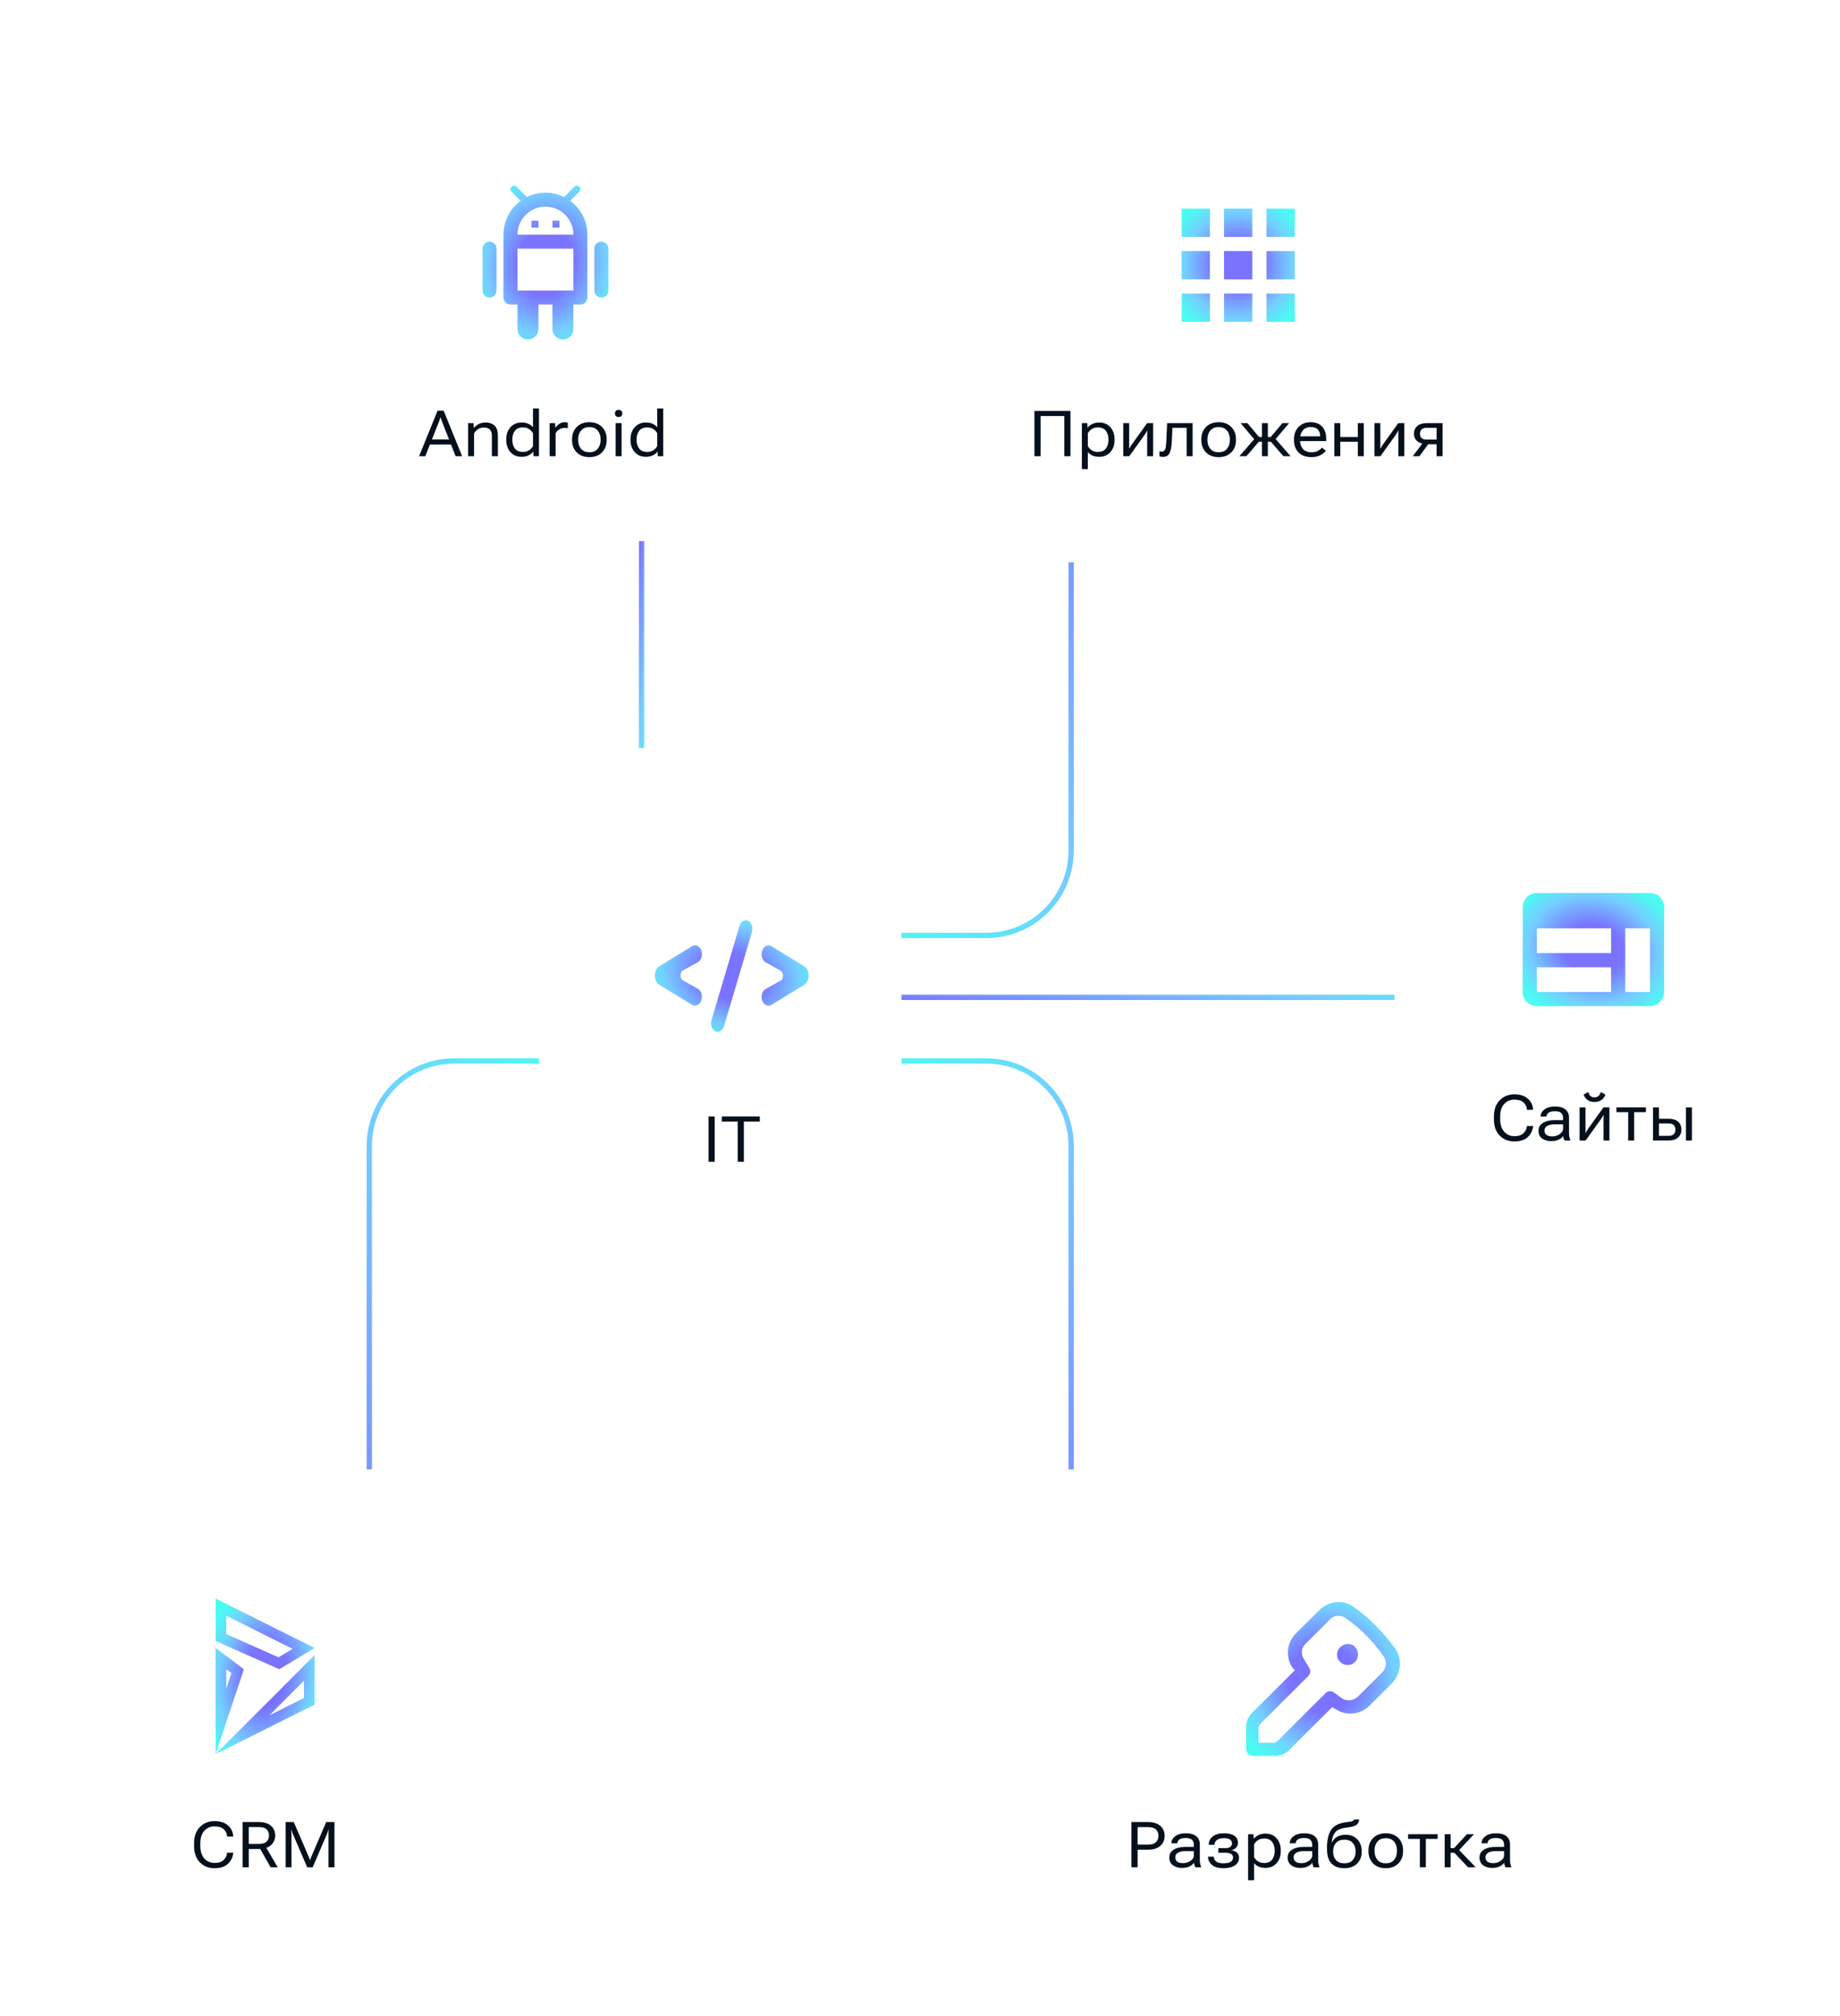<svg width="347" height="380" viewBox="0 0 347 380" fill="none" xmlns="http://www.w3.org/2000/svg">
<g filter="url(#filter0_dd_339_42142)">
<rect x="59" y="8" width="83" height="94" rx="12" fill="white"/>
<path fill-rule="evenodd" clip-rule="evenodd" d="M94.932 31C94.763 31 94.594 31.065 94.466 31.193C94.209 31.45 94.209 31.868 94.466 32.125L96.193 33.853C94.232 35.292 92.954 37.608 92.954 40.227V52.091C92.954 52.819 93.545 53.409 94.273 53.409H95.591V58.023C95.591 59.114 96.477 60 97.568 60C98.66 60 99.546 59.114 99.546 58.023V53.409H102.182V58.023C102.182 59.114 103.068 60 104.159 60C105.251 60 106.136 59.114 106.136 58.023V53.409H107.455C108.182 53.409 108.773 52.819 108.773 52.091V40.227C108.773 37.608 107.495 35.292 105.534 33.853L107.261 32.125C107.518 31.867 107.518 31.451 107.261 31.193C107.004 30.936 106.587 30.936 106.329 31.193L104.375 33.147C103.316 32.621 102.127 32.318 100.864 32.318C99.601 32.318 98.411 32.621 97.352 33.147L95.398 31.193C95.269 31.065 95.1 31 94.932 31ZM100.864 34.955C103.772 34.955 106.136 37.319 106.136 40.227H95.591C95.591 37.319 97.956 34.955 100.864 34.955ZM98.227 37.591V38.909H99.546V37.591H98.227ZM102.182 37.591V38.909H103.5V37.591H102.182ZM106.136 42.864V50.773H99.546H95.591V42.864H106.136Z" fill="url(#paint0_radial_339_42142)"/>
<path d="M90.318 41.545C89.591 41.545 89 42.136 89 42.864V50.773C89 51.5 89.591 52.091 90.318 52.091C91.046 52.091 91.636 51.5 91.636 50.773V42.864C91.636 42.136 91.046 41.545 90.318 41.545Z" fill="url(#paint1_radial_339_42142)"/>
<path d="M111.409 41.545C110.681 41.545 110.091 42.136 110.091 42.864V50.773C110.091 51.5 110.681 52.091 111.409 52.091C112.137 52.091 112.727 51.5 112.727 50.773V42.864C112.727 42.136 112.137 41.545 111.409 41.545Z" fill="url(#paint2_radial_339_42142)"/>
<path d="M77.034 82L80.526 73.41H81.663L85.155 82H83.924L81.411 75.602C81.344 75.441 81.286 75.289 81.235 75.144C81.188 75 81.145 74.853 81.106 74.705H81.042C81.003 74.853 80.958 75 80.907 75.144C80.86 75.289 80.803 75.441 80.737 75.602L78.206 82H77.034ZM78.505 79.797L78.885 78.836L83.28 78.842L83.655 79.803L78.505 79.797ZM86.28 82V75.766H87.299L87.352 76.662H87.381C87.655 76.33 87.977 76.078 88.348 75.906C88.723 75.734 89.139 75.648 89.596 75.648C90.295 75.648 90.852 75.842 91.266 76.228C91.684 76.611 91.893 77.256 91.893 78.162V82H90.762V78.15C90.762 77.596 90.629 77.199 90.364 76.961C90.098 76.719 89.721 76.598 89.233 76.598C88.819 76.598 88.456 76.701 88.143 76.908C87.835 77.115 87.588 77.383 87.405 77.711V82H86.28ZM93.475 78.977V78.789C93.475 77.879 93.737 77.129 94.26 76.539C94.787 75.945 95.489 75.648 96.364 75.648C96.871 75.648 97.303 75.731 97.658 75.894C98.014 76.059 98.299 76.275 98.514 76.545V73H99.639V82H98.619L98.567 81.144H98.537C98.354 81.414 98.073 81.644 97.694 81.836C97.315 82.023 96.871 82.117 96.364 82.117C95.489 82.117 94.787 81.82 94.26 81.227C93.737 80.633 93.475 79.883 93.475 78.977ZM94.623 78.977C94.623 79.609 94.783 80.137 95.104 80.559C95.428 80.981 95.936 81.191 96.627 81.191C97.092 81.191 97.487 81.08 97.811 80.857C98.135 80.631 98.369 80.373 98.514 80.084V77.682C98.369 77.393 98.135 77.137 97.811 76.914C97.487 76.688 97.092 76.574 96.627 76.574C95.936 76.574 95.428 76.785 95.104 77.207C94.783 77.629 94.623 78.156 94.623 78.789V78.977ZM101.654 82V75.766H102.674L102.727 76.627H102.75C102.938 76.35 103.182 76.107 103.482 75.9C103.783 75.693 104.143 75.59 104.561 75.59C104.658 75.59 104.758 75.6 104.859 75.619C104.965 75.639 105.039 75.656 105.082 75.672V76.721C104.996 76.705 104.904 76.693 104.807 76.686C104.713 76.678 104.609 76.674 104.496 76.674C104.078 76.674 103.723 76.773 103.43 76.973C103.137 77.168 102.92 77.412 102.779 77.705V82H101.654ZM105.885 78.977V78.789C105.885 77.848 106.179 77.08 106.769 76.486C107.363 75.889 108.156 75.59 109.148 75.59C110.136 75.59 110.927 75.889 111.521 76.486C112.115 77.08 112.412 77.848 112.412 78.789V78.977C112.412 79.918 112.115 80.688 111.521 81.285C110.927 81.879 110.136 82.176 109.148 82.176C108.156 82.176 107.363 81.879 106.769 81.285C106.179 80.688 105.885 79.918 105.885 78.977ZM107.033 78.789V78.977C107.033 79.617 107.211 80.156 107.566 80.594C107.922 81.031 108.449 81.25 109.148 81.25C109.847 81.25 110.373 81.031 110.724 80.594C111.08 80.156 111.258 79.617 111.258 78.977V78.789C111.258 78.144 111.08 77.606 110.724 77.172C110.373 76.734 109.847 76.516 109.148 76.516C108.449 76.516 107.922 76.734 107.566 77.172C107.211 77.606 107.033 78.144 107.033 78.789ZM114.099 82V75.766H115.224V82H114.099ZM113.964 73.938C113.964 73.746 114.023 73.588 114.14 73.463C114.261 73.334 114.435 73.269 114.662 73.269C114.888 73.269 115.06 73.334 115.177 73.463C115.298 73.592 115.359 73.75 115.359 73.938C115.359 74.129 115.298 74.289 115.177 74.418C115.056 74.547 114.884 74.611 114.662 74.611C114.439 74.611 114.267 74.547 114.146 74.418C114.025 74.289 113.964 74.129 113.964 73.938ZM116.911 78.977V78.789C116.911 77.879 117.173 77.129 117.697 76.539C118.224 75.945 118.925 75.648 119.8 75.648C120.308 75.648 120.74 75.731 121.095 75.894C121.45 76.059 121.736 76.275 121.95 76.545V73H123.075V82H122.056L122.003 81.144H121.974C121.79 81.414 121.509 81.644 121.13 81.836C120.751 82.023 120.308 82.117 119.8 82.117C118.925 82.117 118.224 81.82 117.697 81.227C117.173 80.633 116.911 79.883 116.911 78.977ZM118.06 78.977C118.06 79.609 118.22 80.137 118.54 80.559C118.865 80.981 119.372 81.191 120.064 81.191C120.529 81.191 120.923 81.08 121.247 80.857C121.572 80.631 121.806 80.373 121.95 80.084V77.682C121.806 77.393 121.572 77.137 121.247 76.914C120.923 76.688 120.529 76.574 120.064 76.574C119.372 76.574 118.865 76.785 118.54 77.207C118.22 77.629 118.06 78.156 118.06 78.789V78.977Z" fill="#04101C"/>
</g>
<g filter="url(#filter1_dd_339_42142)">
<rect x="102" y="141" width="68" height="94" rx="12" fill="white"/>
<path d="M128.612 185.193C128.992 185.426 129.398 185.332 129.682 185.064C129.958 184.804 130.127 184.384 130.127 183.911C130.127 183.377 129.899 182.844 129.482 182.611L126.593 180.992C126.281 180.817 126.086 180.381 126.086 179.88C126.086 179.379 126.281 178.942 126.593 178.768L129.49 177.145C129.902 176.914 130.127 176.387 130.127 175.86C130.127 175.394 129.96 174.979 129.688 174.722C129.407 174.457 129.005 174.364 128.629 174.594L122.476 178.359C122.01 178.644 121.75 179.259 121.75 179.886V179.911C121.75 180.538 122.01 181.153 122.476 181.438L128.612 185.193ZM132.409 188.419C132.285 188.836 132.329 189.276 132.487 189.619C132.643 189.955 132.941 190.25 133.347 190.25C133.807 190.25 134.15 189.867 134.286 189.41L139.582 171.581C139.706 171.164 139.662 170.724 139.504 170.381C139.348 170.045 139.05 169.75 138.643 169.75C138.183 169.75 137.84 170.133 137.705 170.59L132.409 188.419ZM141.873 183.937C141.873 184.404 142.04 184.819 142.312 185.075C142.593 185.34 142.995 185.434 143.371 185.203L149.524 181.438C149.99 181.153 150.25 180.538 150.25 179.911V179.886C150.25 179.259 149.99 178.644 149.524 178.359L143.388 174.605C143.008 174.372 142.602 174.466 142.318 174.734C142.042 174.994 141.873 175.414 141.873 175.886C141.873 176.42 142.101 176.953 142.518 177.187L145.407 178.806C145.719 178.98 145.914 179.417 145.914 179.918C145.914 180.419 145.719 180.855 145.407 181.03L142.51 182.653C142.098 182.884 141.873 183.411 141.873 183.937Z" fill="url(#paint3_radial_339_42142)" stroke="url(#paint4_radial_339_42142)" stroke-width="0.5"/>
<path d="M131.62 215V206.469H132.78V215H131.62ZM134.116 207.43V206.469H141.288V207.43H138.282V215H137.122V207.43H134.116Z" fill="#04101C"/>
</g>
<path d="M121 141V102" stroke="url(#paint5_linear_339_42142)"/>
<path d="M263 188H170" stroke="url(#paint6_linear_339_42142)"/>
<path d="M170.002 200L186.002 200C194.838 200 202.002 207.164 202.002 216L202.002 277" stroke="url(#paint7_linear_339_42142)"/>
<path d="M101.642 200L85.643 200C76.806 200 69.643 207.164 69.643 216L69.643 277" stroke="url(#paint8_linear_339_42142)"/>
<path d="M170.002 176.335L186.002 176.335C194.838 176.335 202.002 169.171 202.002 160.335L202.002 99.335" stroke="url(#paint9_linear_339_42142)"/>
<g filter="url(#filter2_dd_339_42142)">
<rect x="192" y="274" width="110" height="94" rx="12" fill="white"/>
<path d="M261.061 306.679C258.853 303.703 256.254 300.984 253.266 298.914C251.318 297.49 248.59 297.749 246.771 299.561L242.354 303.961C240.665 305.644 240.405 308.362 241.704 310.303C241.834 310.433 241.964 310.692 242.224 310.821L234.039 318.975C233.39 319.622 233 320.528 233 321.564V325.706C233 326.094 233.13 326.353 233.39 326.612C233.65 326.871 233.909 327 234.299 327H238.456C239.496 327 240.405 326.612 241.055 325.965L249.239 317.81C249.499 317.94 249.629 318.069 249.889 318.199C251.837 319.493 254.566 319.234 256.254 317.552L260.671 313.151C262.23 311.339 262.49 308.621 261.061 306.679ZM258.593 311.339L254.176 315.74C253.266 316.646 251.967 316.775 251.058 316.128C250.538 315.74 250.149 315.481 249.629 315.092C249.109 314.704 248.33 314.704 247.94 315.222L238.976 324.153C238.716 324.411 238.456 324.541 238.197 324.541H235.338V321.693C235.338 321.434 235.468 321.176 235.728 320.917L244.692 311.986C245.212 311.468 245.212 310.821 244.822 310.303C244.562 309.786 244.173 309.268 243.913 308.75C243.263 307.844 243.393 306.55 244.302 305.773L248.719 301.373C249.109 300.855 249.759 300.596 250.408 300.596C250.928 300.596 251.318 300.726 251.707 300.984C254.566 302.926 256.904 305.385 258.853 308.103C259.632 309.139 259.502 310.433 258.593 311.339Z" fill="url(#paint10_radial_339_42142)"/>
<path d="M252.148 305.909C251.593 305.909 251.177 306.192 250.761 306.474C249.928 307.321 249.928 308.593 250.761 309.299C251.177 309.722 251.593 309.864 252.148 309.864C252.703 309.864 253.12 309.722 253.536 309.299C253.952 308.875 254.091 308.451 254.091 307.886C254.091 307.321 253.952 306.898 253.536 306.474C253.258 306.05 252.703 305.909 252.148 305.909Z" fill="url(#paint11_radial_339_42142)"/>
<path d="M211.373 348V339.469H214.449C215.473 339.469 216.258 339.705 216.805 340.178C217.356 340.646 217.631 341.277 217.631 342.07C217.631 342.859 217.356 343.494 216.805 343.975C216.258 344.451 215.473 344.689 214.449 344.689H212.539V348H211.373ZM212.539 343.734H214.449C215.195 343.734 215.717 343.574 216.014 343.254C216.315 342.934 216.465 342.539 216.465 342.07C216.465 341.598 216.315 341.207 216.014 340.898C215.717 340.586 215.195 340.43 214.449 340.43H212.539V343.734ZM218.515 346.166C218.515 345.529 218.789 345.035 219.336 344.684C219.887 344.332 220.599 344.156 221.474 344.156H223.144V343.711C223.144 343.336 223.027 343.037 222.793 342.814C222.562 342.592 222.168 342.48 221.609 342.48C221.055 342.48 220.654 342.576 220.408 342.768C220.162 342.955 220.039 343.182 220.039 343.447V343.477H218.914V343.447C218.914 342.936 219.158 342.498 219.646 342.135C220.135 341.771 220.799 341.59 221.639 341.59C222.474 341.59 223.121 341.77 223.578 342.129C224.039 342.484 224.269 343.012 224.269 343.711V346.594C224.269 346.848 224.291 347.088 224.334 347.314C224.377 347.537 224.437 347.734 224.515 347.906V348H223.431C223.369 347.902 223.312 347.773 223.262 347.613C223.211 347.453 223.18 347.295 223.168 347.139C223.004 347.4 222.73 347.629 222.347 347.824C221.965 348.02 221.474 348.117 220.877 348.117C220.205 348.117 219.642 347.949 219.189 347.613C218.74 347.277 218.515 346.795 218.515 346.166ZM219.64 346.107C219.64 346.459 219.762 346.732 220.004 346.928C220.246 347.123 220.625 347.221 221.14 347.221C221.656 347.221 222.119 347.072 222.529 346.775C222.939 346.479 223.144 346.164 223.144 345.832V344.953H221.603C220.963 344.953 220.474 345.057 220.139 345.264C219.806 345.467 219.64 345.748 219.64 346.107ZM228.769 348.176C227.761 348.176 227.017 347.963 226.537 347.537C226.06 347.111 225.822 346.607 225.822 346.025V345.996H226.912V346.025C226.912 346.35 227.046 346.635 227.316 346.881C227.589 347.127 228.07 347.25 228.757 347.25C229.347 347.25 229.791 347.154 230.087 346.963C230.384 346.771 230.533 346.508 230.533 346.172C230.533 345.887 230.421 345.666 230.199 345.51C229.98 345.35 229.632 345.27 229.156 345.27H227.773V344.391H229.05C229.492 344.391 229.816 344.311 230.023 344.15C230.23 343.99 230.334 343.77 230.334 343.488C230.334 343.172 230.209 342.93 229.959 342.762C229.712 342.594 229.341 342.51 228.845 342.51C228.22 342.51 227.763 342.629 227.474 342.867C227.185 343.105 227.041 343.396 227.041 343.74V343.77H225.951V343.74C225.951 343.123 226.197 342.611 226.689 342.205C227.181 341.795 227.898 341.59 228.839 341.59C229.695 341.59 230.347 341.75 230.796 342.07C231.246 342.391 231.47 342.832 231.47 343.395C231.47 343.734 231.357 344.029 231.13 344.279C230.908 344.525 230.603 344.691 230.216 344.777V344.795C230.666 344.857 231.019 345.01 231.277 345.252C231.539 345.49 231.67 345.805 231.67 346.195C231.67 346.812 231.406 347.297 230.879 347.648C230.351 348 229.648 348.176 228.769 348.176ZM233.374 350.438V341.766H234.394L234.447 342.621H234.47C234.658 342.352 234.941 342.123 235.32 341.936C235.699 341.744 236.142 341.648 236.65 341.648C237.525 341.648 238.224 341.945 238.747 342.539C239.275 343.129 239.538 343.879 239.538 344.789V344.977C239.538 345.883 239.275 346.633 238.747 347.227C238.224 347.82 237.525 348.117 236.65 348.117C236.142 348.117 235.71 348.035 235.355 347.871C234.999 347.707 234.714 347.49 234.499 347.221V350.438H233.374ZM234.499 346.084C234.64 346.373 234.872 346.631 235.197 346.857C235.521 347.08 235.915 347.191 236.38 347.191C237.072 347.191 237.577 346.98 237.898 346.559C238.222 346.133 238.384 345.605 238.384 344.977V344.789C238.384 344.156 238.222 343.629 237.898 343.207C237.577 342.785 237.072 342.574 236.38 342.574C235.915 342.574 235.521 342.688 235.197 342.914C234.876 343.137 234.644 343.393 234.499 343.682V346.084ZM240.833 346.166C240.833 345.529 241.107 345.035 241.653 344.684C242.204 344.332 242.917 344.156 243.792 344.156H245.462V343.711C245.462 343.336 245.345 343.037 245.11 342.814C244.88 342.592 244.485 342.48 243.927 342.48C243.372 342.48 242.972 342.576 242.726 342.768C242.48 342.955 242.357 343.182 242.357 343.447V343.477H241.232V343.447C241.232 342.936 241.476 342.498 241.964 342.135C242.452 341.771 243.116 341.59 243.956 341.59C244.792 341.59 245.439 341.77 245.896 342.129C246.357 342.484 246.587 343.012 246.587 343.711V346.594C246.587 346.848 246.609 347.088 246.651 347.314C246.694 347.537 246.755 347.734 246.833 347.906V348H245.749C245.687 347.902 245.63 347.773 245.579 347.613C245.528 347.453 245.497 347.295 245.485 347.139C245.321 347.4 245.048 347.629 244.665 347.824C244.282 348.02 243.792 348.117 243.194 348.117C242.523 348.117 241.96 347.949 241.507 347.613C241.058 347.277 240.833 346.795 240.833 346.166ZM241.958 346.107C241.958 346.459 242.079 346.732 242.321 346.928C242.564 347.123 242.942 347.221 243.458 347.221C243.974 347.221 244.437 347.072 244.847 346.775C245.257 346.479 245.462 346.164 245.462 345.832V344.953H243.921C243.28 344.953 242.792 345.057 242.456 345.264C242.124 345.467 241.958 345.748 241.958 346.107ZM249.411 344.93V345.117C249.411 345.715 249.589 346.221 249.944 346.635C250.3 347.045 250.829 347.25 251.532 347.25C252.231 347.25 252.759 347.045 253.114 346.635C253.47 346.221 253.647 345.715 253.647 345.117V344.93C253.647 344.332 253.47 343.828 253.114 343.418C252.763 343.004 252.235 342.797 251.532 342.797C250.829 342.797 250.3 343.004 249.944 343.418C249.589 343.828 249.411 344.332 249.411 344.93ZM251.784 341.871C252.698 341.871 253.429 342.158 253.975 342.732C254.522 343.307 254.796 344.039 254.796 344.93V345.117C254.796 346.023 254.499 346.76 253.905 347.326C253.315 347.893 252.522 348.176 251.526 348.176C250.503 348.176 249.702 347.889 249.124 347.314C248.546 346.74 248.257 345.811 248.257 344.525V344.291C248.257 342.857 248.513 341.748 249.024 340.963C249.54 340.174 250.454 339.693 251.766 339.521C252.548 339.42 253.001 339.334 253.126 339.264C253.255 339.193 253.327 339.105 253.343 339H254.333C254.29 339.43 254.114 339.766 253.806 340.008C253.501 340.246 252.878 340.418 251.936 340.523C250.89 340.641 250.175 340.941 249.792 341.426C249.413 341.91 249.198 342.529 249.147 343.283H249.212C249.411 342.842 249.731 342.496 250.173 342.246C250.614 341.996 251.151 341.871 251.784 341.871ZM256.073 344.977V344.789C256.073 343.848 256.368 343.08 256.958 342.486C257.551 341.889 258.344 341.59 259.337 341.59C260.325 341.59 261.116 341.889 261.71 342.486C262.303 343.08 262.6 343.848 262.6 344.789V344.977C262.6 345.918 262.303 346.688 261.71 347.285C261.116 347.879 260.325 348.176 259.337 348.176C258.344 348.176 257.551 347.879 256.958 347.285C256.368 346.688 256.073 345.918 256.073 344.977ZM257.221 344.789V344.977C257.221 345.617 257.399 346.156 257.755 346.594C258.11 347.031 258.637 347.25 259.337 347.25C260.036 347.25 260.561 347.031 260.913 346.594C261.268 346.156 261.446 345.617 261.446 344.977V344.789C261.446 344.145 261.268 343.605 260.913 343.172C260.561 342.734 260.036 342.516 259.337 342.516C258.637 342.516 258.11 342.734 257.755 343.172C257.399 343.605 257.221 344.145 257.221 344.789ZM263.549 342.65V341.766H269.116V342.65H266.895V348H265.77V342.65H263.549ZM274.858 348L272.156 345.146L272.848 344.414L276.293 348H274.858ZM271.002 344.385H272.233L274.647 341.766H275.977L272.695 345.27H271.002V344.385ZM271.565 341.766V348H270.445V341.766H271.565ZM277.014 346.166C277.014 345.529 277.287 345.035 277.834 344.684C278.385 344.332 279.098 344.156 279.973 344.156H281.643V343.711C281.643 343.336 281.525 343.037 281.291 342.814C281.06 342.592 280.666 342.48 280.107 342.48C279.553 342.48 279.152 342.576 278.906 342.768C278.66 342.955 278.537 343.182 278.537 343.447V343.477H277.412V343.447C277.412 342.936 277.656 342.498 278.144 342.135C278.633 341.771 279.297 341.59 280.137 341.59C280.973 341.59 281.619 341.77 282.076 342.129C282.537 342.484 282.768 343.012 282.768 343.711V346.594C282.768 346.848 282.789 347.088 282.832 347.314C282.875 347.537 282.935 347.734 283.014 347.906V348H281.93C281.867 347.902 281.81 347.773 281.76 347.613C281.709 347.453 281.678 347.295 281.666 347.139C281.502 347.4 281.228 347.629 280.846 347.824C280.463 348.02 279.973 348.117 279.375 348.117C278.703 348.117 278.141 347.949 277.687 347.613C277.238 347.277 277.014 346.795 277.014 346.166ZM278.139 346.107C278.139 346.459 278.26 346.732 278.502 346.928C278.744 347.123 279.123 347.221 279.639 347.221C280.154 347.221 280.617 347.072 281.027 346.775C281.437 346.479 281.643 346.164 281.643 345.832V344.953H280.101C279.461 344.953 278.973 345.057 278.637 345.264C278.305 345.467 278.139 345.748 278.139 346.107Z" fill="#04101C"/>
</g>
<g filter="url(#filter3_dd_339_42142)">
<rect x="14" y="274" width="68" height="94" rx="12" fill="white"/>
<path d="M40.664 300.569L53.177 306.826L50.527 308.417L40.664 304.033V300.569ZM38.664 297.333V305.333L50.664 310.666L57.331 306.666L38.664 297.333ZM55.331 312.828V316.097L48.793 319.366L55.331 312.828ZM57.331 308L38.664 326.666L57.331 317.333V308ZM40.664 310.666L41.644 311.401L40.664 314.342V310.666ZM38.664 306.666V326.666L43.997 310.666L38.664 306.666Z" fill="url(#paint12_radial_339_42142)"/>
<path d="M34.6 343.951V343.518C34.6 342.182 34.965 341.145 35.696 340.406C36.43 339.664 37.35 339.293 38.455 339.293C39.549 339.293 40.399 339.568 41.004 340.119C41.61 340.666 41.938 341.344 41.989 342.152L41.994 342.211H40.828L40.822 342.152C40.795 341.637 40.586 341.197 40.196 340.834C39.809 340.471 39.229 340.289 38.455 340.289C37.674 340.289 37.032 340.566 36.528 341.121C36.028 341.672 35.778 342.471 35.778 343.518V343.951C35.778 344.971 36.028 345.764 36.528 346.33C37.032 346.896 37.674 347.18 38.455 347.18C39.229 347.18 39.803 346.994 40.178 346.623C40.557 346.248 40.772 345.812 40.822 345.316L40.828 345.258H41.994L41.989 345.316C41.907 346.113 41.572 346.789 40.987 347.344C40.401 347.898 39.557 348.176 38.455 348.176C37.35 348.176 36.43 347.809 35.696 347.074C34.965 346.336 34.6 345.295 34.6 343.951ZM43.746 348V339.469H46.775C47.768 339.469 48.535 339.697 49.078 340.154C49.621 340.611 49.893 341.225 49.893 341.994C49.893 342.764 49.621 343.383 49.078 343.852C48.535 344.32 47.768 344.555 46.775 344.555H44.912V348H43.746ZM44.912 343.605H46.775C47.506 343.605 48.014 343.451 48.299 343.143C48.584 342.83 48.727 342.447 48.727 341.994C48.727 341.541 48.584 341.166 48.299 340.869C48.014 340.568 47.506 340.418 46.775 340.418H44.912V343.605ZM49.037 348L46.799 344.068L47.994 343.922L50.367 348H49.037ZM51.873 348V339.469H53.396L56.168 345.885C56.218 346.002 56.267 346.125 56.314 346.254C56.365 346.379 56.41 346.496 56.449 346.605H56.496C56.531 346.496 56.572 346.379 56.619 346.254C56.666 346.125 56.715 346.002 56.765 345.885L59.519 339.469H61.072V348H59.947V341.73C59.947 341.613 59.949 341.482 59.953 341.338C59.961 341.189 59.972 341.057 59.988 340.939H59.935C59.904 341.057 59.861 341.189 59.806 341.338C59.756 341.482 59.705 341.613 59.654 341.73L56.971 348H55.933L53.232 341.73C53.181 341.613 53.131 341.482 53.08 341.338C53.033 341.189 52.996 341.057 52.968 340.939H52.916C52.928 341.057 52.937 341.189 52.945 341.338C52.957 341.482 52.963 341.613 52.963 341.73V348H51.873Z" fill="#04101C"/>
</g>
<g filter="url(#filter4_dd_339_42142)">
<rect x="174" y="8" width="115" height="94" rx="12" fill="white"/>
<g clip-path="url(#clip0_339_42142)">
<path d="M220.836 40.666H226.169V35.333H220.836V40.666ZM228.836 56.666H234.169V51.333H228.836V56.666ZM220.836 56.666H226.169V51.333H220.836V56.666ZM220.836 48.666H226.169V43.333H220.836V48.666ZM228.836 48.666H234.169V43.333H228.836V48.666ZM236.836 35.333V40.666H242.169V35.333H236.836ZM228.836 40.666H234.169V35.333H228.836V40.666ZM236.836 48.666H242.169V43.333H236.836V48.666ZM236.836 56.666H242.169V51.333H236.836V56.666Z" fill="url(#paint13_radial_339_42142)"/>
</g>
<path d="M193.078 82V73.469H199.875V82H198.715V74.43H194.244V82H193.078ZM202.025 84.438V75.766H203.045L203.097 76.621H203.121C203.308 76.352 203.592 76.123 203.971 75.936C204.349 75.744 204.793 75.648 205.301 75.648C206.176 75.648 206.875 75.945 207.398 76.539C207.926 77.129 208.189 77.879 208.189 78.789V78.977C208.189 79.883 207.926 80.633 207.398 81.227C206.875 81.82 206.176 82.117 205.301 82.117C204.793 82.117 204.361 82.035 204.006 81.871C203.65 81.707 203.365 81.49 203.15 81.221V84.438H202.025ZM203.15 80.084C203.291 80.373 203.523 80.631 203.847 80.857C204.172 81.08 204.566 81.191 205.031 81.191C205.722 81.191 206.228 80.981 206.549 80.559C206.873 80.133 207.035 79.606 207.035 78.977V78.789C207.035 78.156 206.873 77.629 206.549 77.207C206.228 76.785 205.722 76.574 205.031 76.574C204.566 76.574 204.172 76.688 203.847 76.914C203.527 77.137 203.295 77.393 203.15 77.682V80.084ZM209.836 82V75.766H210.949V79.738C210.949 79.856 210.947 79.988 210.943 80.137C210.943 80.285 210.941 80.42 210.937 80.541H210.984C211.039 80.436 211.099 80.324 211.166 80.207C211.232 80.09 211.308 79.973 211.394 79.856L214.33 75.766H215.461V82H214.341V78.033C214.341 77.912 214.343 77.777 214.347 77.629C214.351 77.477 214.357 77.34 214.365 77.219H214.3C214.25 77.32 214.191 77.432 214.125 77.553C214.058 77.674 213.984 77.793 213.902 77.91L210.966 82H209.836ZM219.099 76.65L218.994 79.135C218.947 80.186 218.802 80.947 218.56 81.42C218.322 81.893 217.91 82.129 217.324 82.129C217.179 82.129 217.052 82.119 216.943 82.1C216.833 82.084 216.742 82.059 216.667 82.023V81.057C216.734 81.084 216.802 81.103 216.872 81.115C216.947 81.127 217.031 81.133 217.124 81.133C217.421 81.133 217.626 80.981 217.74 80.676C217.857 80.367 217.931 79.803 217.962 78.982L218.103 75.766H222.913V82H221.788V76.65H219.099ZM224.56 78.977V78.789C224.56 77.848 224.855 77.08 225.444 76.486C226.038 75.889 226.831 75.59 227.823 75.59C228.812 75.59 229.603 75.889 230.196 76.486C230.79 77.08 231.087 77.848 231.087 78.789V78.977C231.087 79.918 230.79 80.688 230.196 81.285C229.603 81.879 228.812 82.176 227.823 82.176C226.831 82.176 226.038 81.879 225.444 81.285C224.855 80.688 224.56 79.918 224.56 78.977ZM225.708 78.789V78.977C225.708 79.617 225.886 80.156 226.241 80.594C226.597 81.031 227.124 81.25 227.823 81.25C228.523 81.25 229.048 81.031 229.4 80.594C229.755 80.156 229.933 79.617 229.933 78.977V78.789C229.933 78.144 229.755 77.606 229.4 77.172C229.048 76.734 228.523 76.516 227.823 76.516C227.124 76.516 226.597 76.734 226.241 77.172C225.886 77.606 225.708 78.144 225.708 78.789ZM237.099 82H235.985V75.766H237.099V82ZM240.028 82L237.602 79.193L238.317 78.473L241.388 82H240.028ZM236.548 78.385H237.643L239.841 75.766H241.106L238.136 79.264H236.548V78.385ZM233.05 82H231.731L234.796 78.484L235.464 79.205L233.05 82ZM236.548 78.385V79.264H234.919L231.96 75.766H233.255L235.44 78.385H236.548ZM242.032 78.977V78.789C242.032 77.848 242.317 77.08 242.887 76.486C243.462 75.889 244.219 75.59 245.161 75.59C246.106 75.59 246.833 75.869 247.34 76.428C247.848 76.982 248.102 77.734 248.102 78.684V79.147H242.7V78.25H246.971V78.221C246.971 77.721 246.829 77.311 246.544 76.99C246.258 76.67 245.801 76.51 245.172 76.51C244.512 76.51 244.012 76.728 243.672 77.166C243.333 77.603 243.163 78.144 243.163 78.789V78.977C243.163 79.621 243.34 80.162 243.696 80.6C244.055 81.037 244.608 81.256 245.354 81.256C245.807 81.256 246.198 81.17 246.526 80.998C246.854 80.822 247.118 80.615 247.317 80.377L248.044 80.975C247.825 81.268 247.485 81.541 247.024 81.795C246.567 82.049 246.01 82.176 245.354 82.176C244.28 82.176 243.458 81.879 242.887 81.285C242.317 80.688 242.032 79.918 242.032 78.977ZM249.637 75.766H250.762V78.379H254.067V75.766H255.192V82H254.067V79.269H250.762V82H249.637V75.766ZM257.201 82V75.766H258.315V79.738C258.315 79.856 258.313 79.988 258.309 80.137C258.309 80.285 258.307 80.42 258.303 80.541H258.35C258.404 80.436 258.465 80.324 258.531 80.207C258.598 80.09 258.674 79.973 258.76 79.856L261.695 75.766H262.826V82H261.707V78.033C261.707 77.912 261.709 77.777 261.713 77.629C261.717 77.477 261.723 77.34 261.731 77.219H261.666C261.615 77.32 261.557 77.432 261.49 77.553C261.424 77.674 261.35 77.793 261.268 77.91L258.332 82H257.201ZM265.68 82H264.432L266.435 79.34L267.566 79.439L265.68 82ZM268.92 82V79.75H267.162L267.033 79.68C266.268 79.68 265.68 79.508 265.269 79.164C264.859 78.816 264.654 78.35 264.654 77.764C264.654 77.158 264.861 76.674 265.275 76.311C265.689 75.947 266.283 75.766 267.057 75.766H270.051V82H268.92ZM267.062 78.859H268.92V76.65H267.062C266.594 76.65 266.264 76.756 266.072 76.967C265.885 77.178 265.791 77.443 265.791 77.764C265.791 78.088 265.885 78.352 266.072 78.555C266.26 78.758 266.59 78.859 267.062 78.859Z" fill="#04101C"/>
</g>
<g filter="url(#filter5_dd_339_42142)">
<rect x="261" y="137" width="75" height="94" rx="12" fill="white"/>
<g clip-path="url(#clip1_339_42142)">
<path d="M309.164 164.333H287.831C286.364 164.333 285.177 165.533 285.177 167L285.164 183C285.164 184.466 286.364 185.666 287.831 185.666H309.164C310.631 185.666 311.831 184.466 311.831 183V167C311.831 165.533 310.631 164.333 309.164 164.333ZM287.831 171H301.831V175.666H287.831V171ZM287.831 178.333H301.831V183H287.831V178.333ZM309.164 183H304.497V171H309.164V183Z" fill="url(#paint14_radial_339_42142)"/>
</g>
<path d="M279.733 206.951V206.518C279.733 205.182 280.098 204.145 280.829 203.406C281.563 202.664 282.483 202.293 283.588 202.293C284.682 202.293 285.532 202.568 286.137 203.119C286.743 203.666 287.071 204.344 287.122 205.152L287.127 205.211H285.961L285.956 205.152C285.928 204.637 285.719 204.197 285.329 203.834C284.942 203.471 284.362 203.289 283.588 203.289C282.807 203.289 282.165 203.566 281.661 204.121C281.161 204.672 280.911 205.471 280.911 206.518V206.951C280.911 207.971 281.161 208.764 281.661 209.33C282.165 209.896 282.807 210.18 283.588 210.18C284.362 210.18 284.936 209.994 285.311 209.623C285.69 209.248 285.905 208.812 285.956 208.316L285.961 208.258H287.127L287.122 208.316C287.04 209.113 286.706 209.789 286.12 210.344C285.534 210.898 284.69 211.176 283.588 211.176C282.483 211.176 281.563 210.809 280.829 210.074C280.098 209.336 279.733 208.295 279.733 206.951ZM288.141 209.166C288.141 208.529 288.414 208.035 288.961 207.684C289.512 207.332 290.225 207.156 291.1 207.156H292.77V206.711C292.77 206.336 292.653 206.037 292.418 205.814C292.188 205.592 291.793 205.48 291.235 205.48C290.68 205.48 290.28 205.576 290.033 205.768C289.787 205.955 289.664 206.182 289.664 206.447V206.477H288.539V206.447C288.539 205.936 288.783 205.498 289.272 205.135C289.76 204.771 290.424 204.59 291.264 204.59C292.1 204.59 292.746 204.77 293.203 205.129C293.664 205.484 293.895 206.012 293.895 206.711V209.594C293.895 209.848 293.916 210.088 293.959 210.314C294.002 210.537 294.063 210.734 294.141 210.906V211H293.057C292.994 210.902 292.938 210.773 292.887 210.613C292.836 210.453 292.805 210.295 292.793 210.139C292.629 210.4 292.356 210.629 291.973 210.824C291.59 211.02 291.1 211.117 290.502 211.117C289.83 211.117 289.268 210.949 288.815 210.613C288.365 210.277 288.141 209.795 288.141 209.166ZM289.266 209.107C289.266 209.459 289.387 209.732 289.629 209.928C289.871 210.123 290.25 210.221 290.766 210.221C291.281 210.221 291.744 210.072 292.155 209.775C292.565 209.479 292.77 209.164 292.77 208.832V207.953H291.229C290.588 207.953 290.1 208.057 289.764 208.264C289.432 208.467 289.266 208.748 289.266 209.107ZM295.893 211V204.766H297.006V208.738C297.006 208.855 297.004 208.988 297 209.137C297 209.285 296.998 209.42 296.994 209.541H297.041C297.096 209.436 297.156 209.324 297.223 209.207C297.289 209.09 297.365 208.973 297.451 208.855L300.387 204.766H301.518V211H300.398V207.033C300.398 206.912 300.4 206.777 300.404 206.629C300.408 206.477 300.414 206.34 300.422 206.219H300.357C300.307 206.32 300.248 206.432 300.182 206.553C300.115 206.674 300.041 206.793 299.959 206.91L297.023 211H295.893ZM298.705 202.867C298.998 202.867 299.238 202.789 299.426 202.633C299.613 202.473 299.773 202.213 299.906 201.854L300.768 202.357C300.572 202.834 300.295 203.184 299.936 203.406C299.576 203.629 299.166 203.74 298.705 203.74C298.24 203.74 297.83 203.631 297.475 203.412C297.119 203.189 296.84 202.838 296.637 202.357L297.504 201.842C297.637 202.213 297.795 202.477 297.979 202.633C298.166 202.789 298.408 202.867 298.705 202.867ZM302.836 205.65V204.766H308.402V205.65H306.181V211H305.056V205.65H302.836ZM310.857 204.766V206.893H312.667C313.445 206.893 314.042 207.076 314.46 207.443C314.882 207.807 315.093 208.303 315.093 208.932C315.093 209.557 314.882 210.059 314.46 210.438C314.042 210.812 313.445 211 312.667 211H309.732V204.766H310.857ZM312.662 207.783H310.857V210.115H312.662C313.142 210.115 313.478 210.004 313.669 209.781C313.865 209.559 313.962 209.275 313.962 208.932C313.962 208.596 313.865 208.32 313.669 208.105C313.478 207.891 313.142 207.783 312.662 207.783ZM315.943 211V204.766H317.068V211H315.943Z" fill="#04101C"/>
</g>
<defs>
<filter id="filter0_dd_339_42142" x="50" y="0" width="103" height="114" filterUnits="userSpaceOnUse" color-interpolation-filters="sRGB">
<feFlood flood-opacity="0" result="BackgroundImageFix"/>
<feColorMatrix in="SourceAlpha" type="matrix" values="0 0 0 0 0 0 0 0 0 0 0 0 0 0 0 0 0 0 127 0" result="hardAlpha"/>
<feOffset dx="1" dy="2"/>
<feGaussianBlur stdDeviation="5"/>
<feComposite in2="hardAlpha" operator="out"/>
<feColorMatrix type="matrix" values="0 0 0 0 0.008 0 0 0 0 0.045 0 0 0 0 0.08 0 0 0 0.08 0"/>
<feBlend mode="normal" in2="BackgroundImageFix" result="effect1_dropShadow_339_42142"/>
<feColorMatrix in="SourceAlpha" type="matrix" values="0 0 0 0 0 0 0 0 0 0 0 0 0 0 0 0 0 0 127 0" result="hardAlpha"/>
<feOffset dx="1" dy="2"/>
<feGaussianBlur stdDeviation="5"/>
<feComposite in2="hardAlpha" operator="out"/>
<feColorMatrix type="matrix" values="0 0 0 0 0.008 0 0 0 0 0.045 0 0 0 0 0.08 0 0 0 0.08 0"/>
<feBlend mode="normal" in2="effect1_dropShadow_339_42142" result="effect2_dropShadow_339_42142"/>
<feBlend mode="normal" in="SourceGraphic" in2="effect2_dropShadow_339_42142" result="shape"/>
</filter>
<filter id="filter1_dd_339_42142" x="93" y="133" width="88" height="114" filterUnits="userSpaceOnUse" color-interpolation-filters="sRGB">
<feFlood flood-opacity="0" result="BackgroundImageFix"/>
<feColorMatrix in="SourceAlpha" type="matrix" values="0 0 0 0 0 0 0 0 0 0 0 0 0 0 0 0 0 0 127 0" result="hardAlpha"/>
<feOffset dx="1" dy="2"/>
<feGaussianBlur stdDeviation="5"/>
<feComposite in2="hardAlpha" operator="out"/>
<feColorMatrix type="matrix" values="0 0 0 0 0.008 0 0 0 0 0.045 0 0 0 0 0.08 0 0 0 0.08 0"/>
<feBlend mode="normal" in2="BackgroundImageFix" result="effect1_dropShadow_339_42142"/>
<feColorMatrix in="SourceAlpha" type="matrix" values="0 0 0 0 0 0 0 0 0 0 0 0 0 0 0 0 0 0 127 0" result="hardAlpha"/>
<feOffset dx="1" dy="2"/>
<feGaussianBlur stdDeviation="5"/>
<feComposite in2="hardAlpha" operator="out"/>
<feColorMatrix type="matrix" values="0 0 0 0 0.008 0 0 0 0 0.045 0 0 0 0 0.08 0 0 0 0.08 0"/>
<feBlend mode="normal" in2="effect1_dropShadow_339_42142" result="effect2_dropShadow_339_42142"/>
<feBlend mode="normal" in="SourceGraphic" in2="effect2_dropShadow_339_42142" result="shape"/>
</filter>
<filter id="filter2_dd_339_42142" x="183" y="266" width="130" height="114" filterUnits="userSpaceOnUse" color-interpolation-filters="sRGB">
<feFlood flood-opacity="0" result="BackgroundImageFix"/>
<feColorMatrix in="SourceAlpha" type="matrix" values="0 0 0 0 0 0 0 0 0 0 0 0 0 0 0 0 0 0 127 0" result="hardAlpha"/>
<feOffset dx="1" dy="2"/>
<feGaussianBlur stdDeviation="5"/>
<feComposite in2="hardAlpha" operator="out"/>
<feColorMatrix type="matrix" values="0 0 0 0 0.008 0 0 0 0 0.045 0 0 0 0 0.08 0 0 0 0.08 0"/>
<feBlend mode="normal" in2="BackgroundImageFix" result="effect1_dropShadow_339_42142"/>
<feColorMatrix in="SourceAlpha" type="matrix" values="0 0 0 0 0 0 0 0 0 0 0 0 0 0 0 0 0 0 127 0" result="hardAlpha"/>
<feOffset dx="1" dy="2"/>
<feGaussianBlur stdDeviation="5"/>
<feComposite in2="hardAlpha" operator="out"/>
<feColorMatrix type="matrix" values="0 0 0 0 0.008 0 0 0 0 0.045 0 0 0 0 0.08 0 0 0 0.08 0"/>
<feBlend mode="normal" in2="effect1_dropShadow_339_42142" result="effect2_dropShadow_339_42142"/>
<feBlend mode="normal" in="SourceGraphic" in2="effect2_dropShadow_339_42142" result="shape"/>
</filter>
<filter id="filter3_dd_339_42142" x="5" y="266" width="88" height="114" filterUnits="userSpaceOnUse" color-interpolation-filters="sRGB">
<feFlood flood-opacity="0" result="BackgroundImageFix"/>
<feColorMatrix in="SourceAlpha" type="matrix" values="0 0 0 0 0 0 0 0 0 0 0 0 0 0 0 0 0 0 127 0" result="hardAlpha"/>
<feOffset dx="1" dy="2"/>
<feGaussianBlur stdDeviation="5"/>
<feComposite in2="hardAlpha" operator="out"/>
<feColorMatrix type="matrix" values="0 0 0 0 0.008 0 0 0 0 0.045 0 0 0 0 0.08 0 0 0 0.08 0"/>
<feBlend mode="normal" in2="BackgroundImageFix" result="effect1_dropShadow_339_42142"/>
<feColorMatrix in="SourceAlpha" type="matrix" values="0 0 0 0 0 0 0 0 0 0 0 0 0 0 0 0 0 0 127 0" result="hardAlpha"/>
<feOffset dx="1" dy="2"/>
<feGaussianBlur stdDeviation="5"/>
<feComposite in2="hardAlpha" operator="out"/>
<feColorMatrix type="matrix" values="0 0 0 0 0.008 0 0 0 0 0.045 0 0 0 0 0.08 0 0 0 0.08 0"/>
<feBlend mode="normal" in2="effect1_dropShadow_339_42142" result="effect2_dropShadow_339_42142"/>
<feBlend mode="normal" in="SourceGraphic" in2="effect2_dropShadow_339_42142" result="shape"/>
</filter>
<filter id="filter4_dd_339_42142" x="165" y="0" width="135" height="114" filterUnits="userSpaceOnUse" color-interpolation-filters="sRGB">
<feFlood flood-opacity="0" result="BackgroundImageFix"/>
<feColorMatrix in="SourceAlpha" type="matrix" values="0 0 0 0 0 0 0 0 0 0 0 0 0 0 0 0 0 0 127 0" result="hardAlpha"/>
<feOffset dx="1" dy="2"/>
<feGaussianBlur stdDeviation="5"/>
<feComposite in2="hardAlpha" operator="out"/>
<feColorMatrix type="matrix" values="0 0 0 0 0.008 0 0 0 0 0.045 0 0 0 0 0.08 0 0 0 0.08 0"/>
<feBlend mode="normal" in2="BackgroundImageFix" result="effect1_dropShadow_339_42142"/>
<feColorMatrix in="SourceAlpha" type="matrix" values="0 0 0 0 0 0 0 0 0 0 0 0 0 0 0 0 0 0 127 0" result="hardAlpha"/>
<feOffset dx="1" dy="2"/>
<feGaussianBlur stdDeviation="5"/>
<feComposite in2="hardAlpha" operator="out"/>
<feColorMatrix type="matrix" values="0 0 0 0 0.008 0 0 0 0 0.045 0 0 0 0 0.08 0 0 0 0.08 0"/>
<feBlend mode="normal" in2="effect1_dropShadow_339_42142" result="effect2_dropShadow_339_42142"/>
<feBlend mode="normal" in="SourceGraphic" in2="effect2_dropShadow_339_42142" result="shape"/>
</filter>
<filter id="filter5_dd_339_42142" x="252" y="129" width="95" height="114" filterUnits="userSpaceOnUse" color-interpolation-filters="sRGB">
<feFlood flood-opacity="0" result="BackgroundImageFix"/>
<feColorMatrix in="SourceAlpha" type="matrix" values="0 0 0 0 0 0 0 0 0 0 0 0 0 0 0 0 0 0 127 0" result="hardAlpha"/>
<feOffset dx="1" dy="2"/>
<feGaussianBlur stdDeviation="5"/>
<feComposite in2="hardAlpha" operator="out"/>
<feColorMatrix type="matrix" values="0 0 0 0 0.008 0 0 0 0 0.045 0 0 0 0 0.08 0 0 0 0.08 0"/>
<feBlend mode="normal" in2="BackgroundImageFix" result="effect1_dropShadow_339_42142"/>
<feColorMatrix in="SourceAlpha" type="matrix" values="0 0 0 0 0 0 0 0 0 0 0 0 0 0 0 0 0 0 127 0" result="hardAlpha"/>
<feOffset dx="1" dy="2"/>
<feGaussianBlur stdDeviation="5"/>
<feComposite in2="hardAlpha" operator="out"/>
<feColorMatrix type="matrix" values="0 0 0 0 0.008 0 0 0 0 0.045 0 0 0 0 0.08 0 0 0 0.08 0"/>
<feBlend mode="normal" in2="effect1_dropShadow_339_42142" result="effect2_dropShadow_339_42142"/>
<feBlend mode="normal" in="SourceGraphic" in2="effect2_dropShadow_339_42142" result="shape"/>
</filter>
<radialGradient id="paint0_radial_339_42142" cx="0" cy="0" r="1" gradientUnits="userSpaceOnUse" gradientTransform="translate(100.864 45.5) rotate(97.984) scale(18.302 15.117)">
<stop offset="0.339" stop-color="#7A73FF"/>
<stop offset="0.734" stop-color="#75CDFF"/>
<stop offset="1" stop-color="#4AFCF1"/>
</radialGradient>
<radialGradient id="paint1_radial_339_42142" cx="0" cy="0" r="1" gradientUnits="userSpaceOnUse" gradientTransform="translate(100.864 45.5) rotate(97.984) scale(18.302 15.117)">
<stop offset="0.339" stop-color="#7A73FF"/>
<stop offset="0.734" stop-color="#75CDFF"/>
<stop offset="1" stop-color="#4AFCF1"/>
</radialGradient>
<radialGradient id="paint2_radial_339_42142" cx="0" cy="0" r="1" gradientUnits="userSpaceOnUse" gradientTransform="translate(100.864 45.5) rotate(97.984) scale(18.302 15.117)">
<stop offset="0.339" stop-color="#7A73FF"/>
<stop offset="0.734" stop-color="#75CDFF"/>
<stop offset="1" stop-color="#4AFCF1"/>
</radialGradient>
<radialGradient id="paint3_radial_339_42142" cx="0" cy="0" r="1" gradientUnits="userSpaceOnUse" gradientTransform="translate(136 180) rotate(103.496) scale(12.855 17.517)">
<stop offset="0.339" stop-color="#7A73FF"/>
<stop offset="0.734" stop-color="#75CDFF"/>
<stop offset="1" stop-color="#4AFCF1"/>
</radialGradient>
<radialGradient id="paint4_radial_339_42142" cx="0" cy="0" r="1" gradientUnits="userSpaceOnUse" gradientTransform="translate(136 180) rotate(103.496) scale(12.855 17.517)">
<stop offset="0.339" stop-color="#7A73FF"/>
<stop offset="0.734" stop-color="#75CDFF"/>
<stop offset="1" stop-color="#4AFCF1"/>
</radialGradient>
<linearGradient id="paint5_linear_339_42142" x1="120" y1="80.062" x2="126.759" y2="80.565" gradientUnits="userSpaceOnUse">
<stop offset="0.339" stop-color="#7A73FF"/>
<stop offset="0.734" stop-color="#75CDFF"/>
<stop offset="1" stop-color="#4AFCF1"/>
</linearGradient>
<linearGradient id="paint6_linear_339_42142" x1="117.688" y1="189" x2="117.899" y2="182.21" gradientUnits="userSpaceOnUse">
<stop offset="0.339" stop-color="#7A73FF"/>
<stop offset="0.734" stop-color="#75CDFF"/>
<stop offset="1" stop-color="#4AFCF1"/>
</linearGradient>
<linearGradient id="paint7_linear_339_42142" x1="266.608" y1="305.972" x2="143.281" y2="235.408" gradientUnits="userSpaceOnUse">
<stop offset="0.339" stop-color="#7A73FF"/>
<stop offset="0.734" stop-color="#75CDFF"/>
<stop offset="1" stop-color="#4AFCF1"/>
</linearGradient>
<linearGradient id="paint8_linear_339_42142" x1="5.036" y1="305.972" x2="128.364" y2="235.408" gradientUnits="userSpaceOnUse">
<stop offset="0.339" stop-color="#7A73FF"/>
<stop offset="0.734" stop-color="#75CDFF"/>
<stop offset="1" stop-color="#4AFCF1"/>
</linearGradient>
<linearGradient id="paint9_linear_339_42142" x1="266.608" y1="70.363" x2="143.281" y2="140.927" gradientUnits="userSpaceOnUse">
<stop offset="0.339" stop-color="#7A73FF"/>
<stop offset="0.734" stop-color="#75CDFF"/>
<stop offset="1" stop-color="#4AFCF1"/>
</linearGradient>
<radialGradient id="paint10_radial_339_42142" cx="0" cy="0" r="1" gradientUnits="userSpaceOnUse" gradientTransform="translate(247.5 312.5) rotate(99.728) scale(18.389 18.389)">
<stop offset="0.339" stop-color="#7A73FF"/>
<stop offset="0.734" stop-color="#75CDFF"/>
<stop offset="1" stop-color="#4AFCF1"/>
</radialGradient>
<radialGradient id="paint11_radial_339_42142" cx="0" cy="0" r="1" gradientUnits="userSpaceOnUse" gradientTransform="translate(247.5 312.5) rotate(99.728) scale(18.389 18.389)">
<stop offset="0.339" stop-color="#7A73FF"/>
<stop offset="0.734" stop-color="#75CDFF"/>
<stop offset="1" stop-color="#4AFCF1"/>
</radialGradient>
<radialGradient id="paint12_radial_339_42142" cx="0" cy="0" r="1" gradientUnits="userSpaceOnUse" gradientTransform="translate(47.997 312) rotate(96.226) scale(18.442 11.939)">
<stop offset="0.339" stop-color="#7A73FF"/>
<stop offset="0.734" stop-color="#75CDFF"/>
<stop offset="1" stop-color="#4AFCF1"/>
</radialGradient>
<radialGradient id="paint13_radial_339_42142" cx="0" cy="0" r="1" gradientUnits="userSpaceOnUse" gradientTransform="translate(231.503 46) rotate(99.728) scale(13.528)">
<stop offset="0.339" stop-color="#7A73FF"/>
<stop offset="0.734" stop-color="#75CDFF"/>
<stop offset="1" stop-color="#4AFCF1"/>
</radialGradient>
<radialGradient id="paint14_radial_339_42142" cx="0" cy="0" r="1" gradientUnits="userSpaceOnUse" gradientTransform="translate(298.497 175) rotate(102.095) scale(13.636 16.776)">
<stop offset="0.339" stop-color="#7A73FF"/>
<stop offset="0.734" stop-color="#75CDFF"/>
<stop offset="1" stop-color="#4AFCF1"/>
</radialGradient>
<clipPath id="clip0_339_42142">
<rect width="32" height="32" fill="white" transform="translate(215.5 30)"/>
</clipPath>
<clipPath id="clip1_339_42142">
<rect width="32" height="32" fill="white" transform="translate(282.5 159)"/>
</clipPath>
</defs>
</svg>
